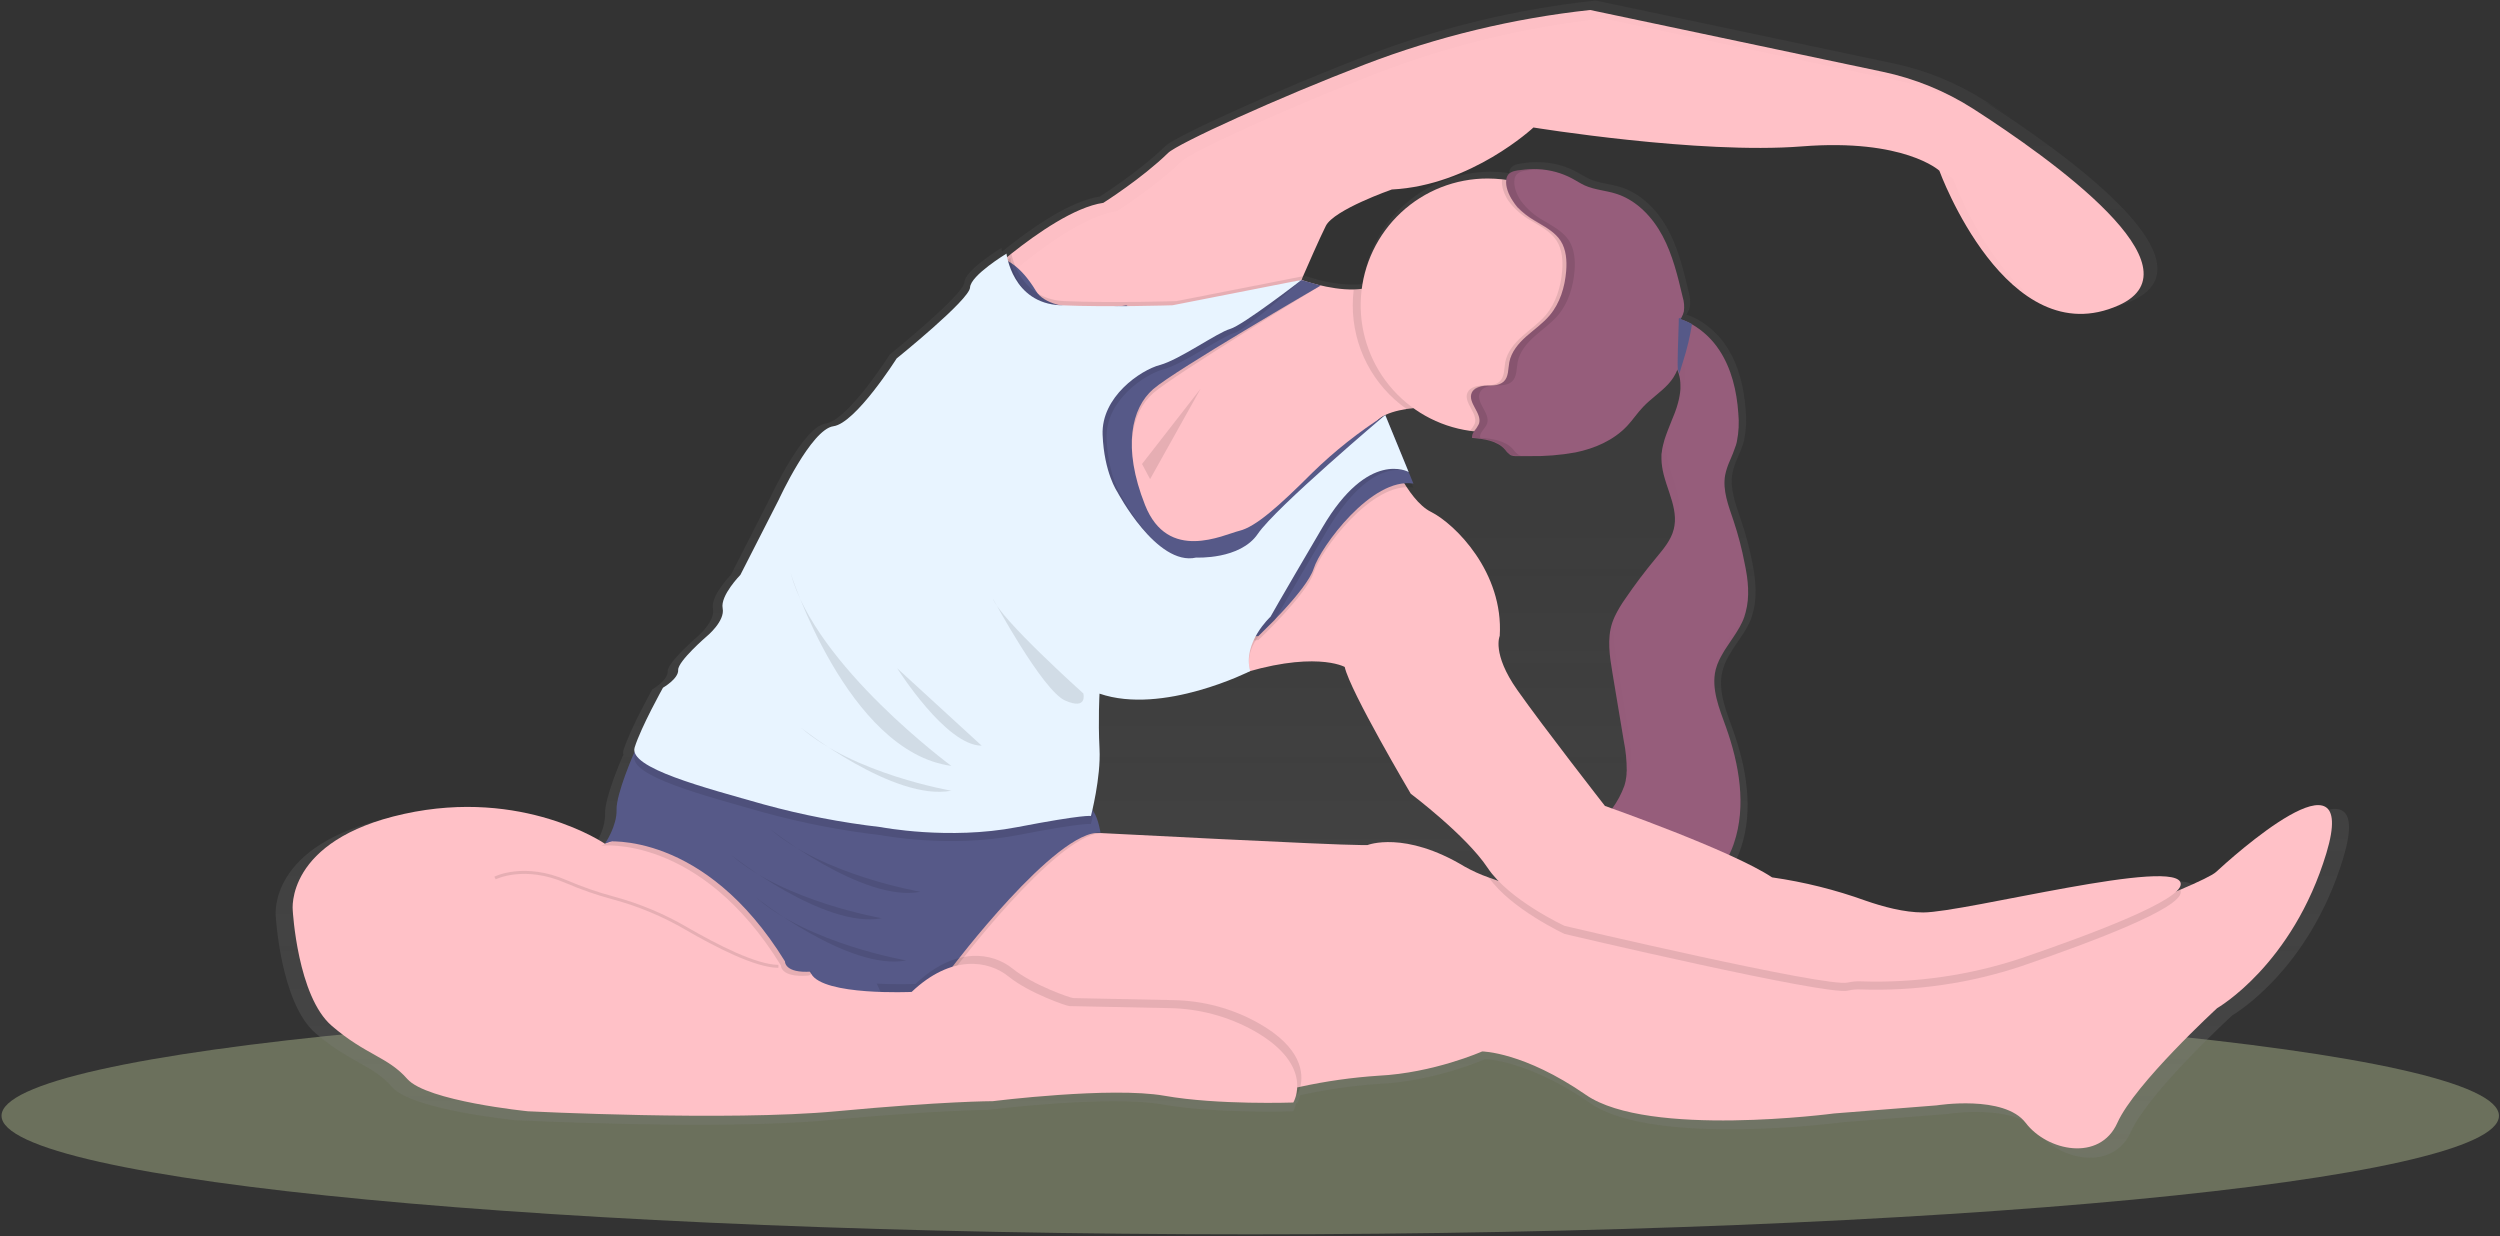 <svg width="833" height="412" viewBox="0 0 833 412" fill="none" xmlns="http://www.w3.org/2000/svg">
<rect x="0" y="0" width="833" height="412" fill="#333333" stroke="none"/>
<g id="Group 1">
<path id="Vector" d="M416.58 411.28C646.369 411.28 832.65 393.595 832.65 371.78C832.65 349.965 646.369 332.28 416.58 332.28C186.791 332.28 0.51 349.965 0.51 371.78C0.51 393.595 186.791 411.28 416.58 411.28Z" fill="#6B705C"/>
<path id="Vector_2" d="M731.22 298.14C737.46 295.49 742.09 293.28 743.34 292.14C748.35 287.59 792.22 247.87 780.81 285.77C769.4 323.67 743.81 338.3 743.81 338.3C743.81 338.3 715.94 363.88 710 377.13C704.06 390.38 686.26 386.73 678.94 377.13C671.62 367.53 648.79 371.19 648.79 371.19L614.06 373.93C614.06 373.93 551.11 382.26 529.99 367.65C508.87 353.04 494.8 352.92 494.8 352.92C494.8 352.92 478.36 360.23 459.64 361.14C450.763 361.747 441.943 363.003 433.25 364.9C433.04 365.822 432.704 366.71 432.25 367.54H431.88C431.677 368.496 431.341 369.418 430.88 370.28C430.88 370.28 405.29 371.16 387.25 367.99C369.21 364.82 329.06 369.82 329.06 369.82C329.06 369.82 312.53 369.83 275.98 373.25C239.43 376.67 171.59 373.25 171.59 373.25C171.59 373.25 137.28 369.8 130.7 362.25C124.12 354.7 116.77 354.24 105.12 344.25C93.47 334.26 91.87 305.14 91.87 305.14C91.87 305.14 89.17 281.47 129.6 272.58C170.03 263.69 197.67 282.69 197.67 282.69C197.68 282.67 197.87 282.39 198.15 281.92H197.78L198.24 281.75C199.36 279.87 201.73 275.38 201.61 271.18C201.4 265.65 207.61 251.65 207.61 251.65L207.74 251.59C207.57 251.053 207.57 250.477 207.74 249.94C209.97 242.91 217.33 229.72 217.33 229.72C217.33 229.72 222.64 226.64 222.47 223.72C222.3 220.8 232.24 212.24 232.24 212.24C232.24 212.24 238.4 207.13 237.55 202.82C236.7 198.51 243.55 191.51 243.55 191.51L256.55 165.98C256.55 165.98 267.52 142.2 275.06 141.14C282.6 140.08 296.48 118.11 296.48 118.11C296.48 118.11 321.15 98.22 321.32 94.11C321.49 90 333.66 82.63 333.66 82.63C333.66 82.63 333.71 83.09 333.87 83.85L335.29 82.72C343.94 75.85 356.76 66.89 366.44 65.5C366.44 65.5 379.57 57.2 388.37 48.6C391.63 45.44 425.81 29.85 455.2 18.6C479.69 9.218 505.288 3.037 531.36 0.21H531.53H531.85L630.97 21.14C641.852 23.441 652.227 27.697 661.59 33.7C664.39 35.49 667.44 37.49 670.64 39.64C668.93 38.52 667.2 37.4 665.7 36.44C664.2 35.48 662.67 34.58 661.12 33.71C688.05 50.97 738.95 87.43 710.42 100.2C672.5 117.19 649.65 54.6 649.65 54.6C649.65 54.6 637.76 43.6 603.06 46.37C568.36 49.14 512.24 40.01 512.24 40.01C512.24 40.01 491.24 59.64 464.24 61.01C464.24 61.01 444.6 67.86 441.86 73.34C439.661 77.718 435.729 86.758 434.222 90.22L434.14 90.41L435.01 90.24L433.84 91.13C433.7 91.45 433.64 91.61 433.64 91.61L440.06 93.45C443.729 94.373 447.497 94.84 451.28 94.84C452.21 94.823 453.139 94.75 454.06 94.62C455.403 84.297 460.45 74.814 468.263 67.934C476.075 61.054 486.12 57.247 496.53 57.22C498.174 57.219 499.816 57.309 501.45 57.49C501.9 57.54 502.35 57.61 502.79 57.68C502.86 57.56 502.86 57.36 502.86 57.32V57.21C503.26 55.48 504.53 54.89 506.05 54.59C506.83 54.44 507.67 54.35 508.5 54.24C509.19 54.16 509.84 54.05 510.5 54.05H511.01C511.82 54.05 512.62 54 513.44 54.05C517.642 54.197 521.751 55.324 525.44 57.34C526.81 58.08 528.12 58.94 529.53 59.58C532.86 61.08 536.61 61.27 540.08 62.37C547.03 64.55 552.44 70.25 555.86 76.66C559.28 83.07 561 90.26 562.67 97.33C563.163 98.931 563.293 100.622 563.05 102.28C562.885 102.981 562.619 103.655 562.26 104.28C562.15 104.47 562.02 104.66 561.91 104.86C563.268 105.288 564.578 105.854 565.82 106.55C569.592 108.702 572.802 111.713 575.19 115.34C579.36 121.62 581.14 129.22 581.66 136.75C581.982 139.953 581.82 143.186 581.18 146.34V146.48L581.12 146.76C581.04 147.06 580.97 147.36 580.87 147.66L580.69 148.21C580.48 148.82 580.26 149.43 580.02 150.03C579.61 151.09 579.16 152.09 578.73 153.09C578.077 154.557 577.581 156.089 577.25 157.66C576.29 162.88 578.37 168.14 580.06 173.14C581.686 177.909 582.982 182.784 583.94 187.73C584.92 192.89 585.47 198.38 584.28 203.38C584.282 203.353 584.282 203.327 584.28 203.3C584.24 203.5 584.18 203.7 584.13 203.9L584.07 204.14L584.01 204.37C583.929 204.703 583.84 204.988 583.75 205.275L583.72 205.37C583.68 205.49 583.69 205.48 583.61 205.74C583.53 206 583.42 206.26 583.32 206.53C583.089 207.106 582.828 207.67 582.54 208.22L582.41 208.48C582.3 208.7 582.17 208.93 582.06 209.14C582.024 209.2 581.984 209.256 581.94 209.31L581.69 209.75C581.52 210.04 581.38 210.25 581.16 210.62C580.94 210.99 580.71 211.36 580.47 211.72L580.38 211.85C579.67 212.94 578.92 214.02 578.19 215.09C577.92 215.48 577.66 215.88 577.4 216.27C577.01 216.87 576.64 217.48 576.28 218.09C576.14 218.32 576 218.56 575.88 218.79C575.62 219.21 575.37 219.73 575.14 220.21C574.61 221.322 574.194 222.484 573.9 223.68C572.35 230.13 575.1 236.75 577.35 243C581.89 255.67 584.38 269.84 580.09 282.49C580 282.789 579.891 283.088 579.781 283.387L579.78 283.39L579.42 284.31C579.38 284.41 579.31 284.51 579.31 284.6C579.08 285.18 578.81 285.76 578.52 286.33V286.4C583.547 288.568 588.407 291.105 593.06 293.99C603.841 295.535 614.438 298.165 624.69 301.84C630.54 303.92 637.71 305.84 644.2 305.84C658.36 305.84 731.45 286.65 731.45 296.25C731.315 297.187 730.824 298.036 730.08 298.62L731.22 298.14Z" fill="url(#paint0_linear)"/>
<path id="Vector_3" d="M705.96 101.72C668.66 118.43 646.19 56.87 646.19 56.87C646.19 56.87 634.52 46.08 600.36 48.78C566.2 51.48 510.94 42.48 510.94 42.48C510.94 42.48 490.27 61.82 463.76 63.14C463.76 63.14 444.44 69.88 441.76 75.28C439.57 79.66 435.59 88.81 434.17 92.06C434.088 92.302 433.991 92.54 433.88 92.77C433.74 93.08 433.68 93.25 433.68 93.25L432.57 93.77L410.31 104.46L379.76 113.01L360.43 115.25L327.63 92.52C327.63 92.52 331.42 88.98 336.99 84.52C345.5 77.77 358.11 68.95 367.63 67.59C367.63 67.59 380.55 59.42 389.2 50.97C392.41 47.82 426.03 32.49 454.93 21.42C479.018 12.195 504.196 6.114 529.84 3.33L627.33 23.92C638.041 26.178 648.256 30.355 657.48 36.25C683.93 53.28 734.06 89.14 705.96 101.72Z" fill="#FFC1C7"/>
<g id="Group" opacity="0.1">
<path id="Vector_4" opacity="0.1" d="M332.13 95.25C332.13 95.25 335.92 91.7 341.49 87.25C350 80.5 362.61 71.68 372.13 70.32C372.13 70.32 385.05 62.15 393.7 53.7C396.91 50.54 430.53 35.22 459.43 24.15C483.521 14.947 508.699 8.894 534.34 6.14L631.83 26.72C642.539 28.98 652.751 33.16 661.97 39.06C663.523 40.053 665.143 41.103 666.83 42.21C663.68 40.09 660.68 38.12 657.93 36.36C648.709 30.465 638.498 26.288 627.79 24.03L530.3 3.44C504.656 6.223 479.478 12.303 455.39 21.53C426.48 32.6 392.86 47.93 389.66 51.08C381 59.53 368.09 67.7 368.09 67.7C358.57 69.06 345.95 77.88 337.45 84.63C331.88 89.06 328.09 92.63 328.09 92.63L360.89 115.36H361.02L332.13 95.25Z" fill="black"/>
<path id="Vector_5" opacity="0.1" d="M650.72 59.56C649.492 58.561 648.149 57.712 646.72 57.03C647.62 59.41 659 88.89 678.41 100.21C660.71 86.92 650.72 59.56 650.72 59.56Z" fill="black"/>
</g>
<path id="Vector_6" d="M581.65 204.01C581.526 204.527 581.376 205.038 581.2 205.54C581.12 205.8 581.01 206.06 580.92 206.31C580.666 206.935 580.379 207.546 580.06 208.14C579.93 208.41 579.78 208.68 579.65 208.94C579.618 209 579.581 209.056 579.54 209.11C579.4 209.37 579.26 209.61 579.11 209.85C578.11 211.55 576.95 213.17 575.84 214.85C575.47 215.39 575.1 215.94 574.75 216.5C574.687 216.614 574.617 216.725 574.54 216.83C574.35 217.14 574.15 217.47 573.97 217.83C573.79 218.19 573.65 218.37 573.51 218.64C573.37 218.91 573.35 218.92 573.28 219.06L572.85 219.89C572.348 220.932 571.95 222.021 571.66 223.14C570.12 229.49 572.84 236 575.05 242.14C579.51 254.6 581.97 268.54 577.75 280.98C577.65 281.27 577.55 281.57 577.44 281.87C577.33 282.17 577.14 282.66 576.98 283.05C576.74 283.65 576.47 284.24 576.17 284.83C573.89 289.27 569.98 293.26 565.17 292.83C558.56 292.25 555.35 284.15 549.33 281.39C544.1 278.99 537.49 280.95 532.56 277.99C532.971 276.642 533.531 275.344 534.23 274.12C535.12 272.48 536.23 270.91 537.23 269.35C538.908 267.046 540.254 264.518 541.23 261.84C541.422 261.243 541.579 260.635 541.7 260.02C541.706 259.974 541.706 259.926 541.7 259.88C541.75 259.57 541.81 259.28 541.85 258.97C541.89 258.66 541.93 258.38 541.96 258.06C541.965 258.007 541.965 257.953 541.96 257.9C541.96 257.55 541.96 257.2 542.03 256.84C542.04 253.461 541.705 250.091 541.03 246.78C539.783 239.26 538.53 231.74 537.27 224.22C536.35 218.72 535.45 212.96 537.15 207.65C537.28 207.27 537.42 206.89 537.56 206.52C537.7 206.15 537.87 205.77 538.04 205.41C539.022 203.364 540.18 201.406 541.5 199.56C544.673 194.893 548.077 190.377 551.71 186.01C554.17 183.01 556.81 180.01 557.71 176.27C557.807 175.909 557.881 175.541 557.93 175.17C558.51 171.56 557.49 167.96 556.29 164.35C556.137 163.93 555.997 163.51 555.87 163.09C555.45 161.85 555.03 160.6 554.67 159.33C554.55 158.92 554.44 158.5 554.33 158.08C554.117 157.239 553.947 156.388 553.82 155.53C553.687 154.683 553.613 153.827 553.6 152.97C553.6 152.57 553.6 152.16 553.6 151.76C553.6 151.36 553.6 151.16 553.68 150.85C553.76 150.54 553.77 150.21 553.82 149.85C553.87 149.49 553.9 149.37 553.95 149.13C554 148.89 554.1 148.4 554.2 148.05C554.257 147.762 554.334 147.478 554.43 147.2C554.48 146.97 554.55 146.74 554.61 146.52L554.87 145.72L555.28 144.56C555.41 144.18 555.56 143.79 555.71 143.41C556.46 141.41 557.32 139.41 558.07 137.49C558.492 136.38 558.855 135.248 559.16 134.1C559.16 133.89 559.27 133.66 559.32 133.44C559.382 133.219 559.432 132.996 559.47 132.77C559.54 132.493 559.593 132.213 559.63 131.93C559.7 131.56 559.77 131.17 559.81 130.79C559.85 130.41 559.89 130.02 559.92 129.63C559.95 129.24 559.92 128.86 559.92 128.48C559.937 127.125 559.745 125.776 559.35 124.48C559.201 123.951 559.007 123.436 558.77 122.94C558.596 122.598 558.406 122.264 558.2 121.94C556.92 119.86 554.93 118.27 553.77 116.1C553.086 114.768 552.742 113.287 552.77 111.79C552.766 111.382 552.793 110.974 552.85 110.57C552.91 110.156 553.004 109.748 553.13 109.35C553.171 109.19 553.225 109.032 553.29 108.88C553.363 108.713 553.433 108.553 553.5 108.4C553.598 108.2 553.708 108.006 553.83 107.82C553.93 107.69 554.02 107.55 554.12 107.43C555.18 106.09 556.88 105.43 559.21 106.11L559.78 106.3C561.112 106.728 562.399 107.287 563.62 107.97C567.33 110.085 570.489 113.045 572.84 116.61C576.94 122.79 578.69 130.27 579.2 137.67C579.51 140.823 579.351 144.004 578.73 147.11C578.73 147.24 578.66 147.39 578.64 147.52C578.56 147.82 578.49 148.12 578.39 148.41C577.783 150.225 577.082 152.008 576.29 153.75C575.648 155.195 575.159 156.703 574.83 158.25C573.89 163.39 575.94 168.52 577.6 173.47C579.173 178.169 580.422 182.97 581.34 187.84C582.5 193.21 583.06 198.84 581.65 204.01Z" fill="#965D7B"/>
<g id="Group_2" opacity="0.1">
<path id="Vector_7" opacity="0.1" d="M576.43 153.77C577.227 152.022 577.931 150.233 578.54 148.41C578.67 147.98 578.79 147.55 578.89 147.11C577.869 149.251 577.046 151.48 576.43 153.77Z" fill="black"/>
<path id="Vector_8" opacity="0.1" d="M558.41 121.94C560.63 125.54 560.41 129.94 559.31 134.17C559.39 133.95 559.48 133.74 559.56 133.52C561.47 128.52 562.56 122.52 559.76 117.9C558.47 115.82 556.47 114.22 555.32 112.06C554.587 110.631 554.243 109.034 554.32 107.43C552.63 109.53 552.51 113.29 554.02 116.11C555.12 118.27 557.12 119.86 558.41 121.94Z" fill="black"/>
<path id="Vector_9" opacity="0.1" d="M573.06 219.14C573.01 219.36 572.97 219.58 572.93 219.81C575.13 215.14 579.01 211.18 580.93 206.34C581.334 205.325 581.652 204.278 581.88 203.21C579.31 208.72 574.44 213.19 573.06 219.14Z" fill="black"/>
<path id="Vector_10" opacity="0.1" d="M578.33 279.05C576.27 284.13 571.98 289.3 566.51 288.82C559.9 288.25 556.7 280.15 550.67 277.38C545.55 275.03 539.11 276.85 534.22 274.16C533.525 275.386 532.965 276.683 532.55 278.03C537.48 281.03 544.09 279.03 549.32 281.42C555.32 284.19 558.55 292.3 565.16 292.87C570.63 293.34 574.92 288.17 576.98 283.09C577.532 281.719 578.003 280.316 578.39 278.89L578.33 279.05Z" fill="black"/>
<path id="Vector_11" opacity="0.1" d="M541.11 246.82C541.84 251.2 542.56 255.75 541.7 260.06C542.036 259.339 542.326 258.597 542.57 257.84C544.11 253.01 543.29 247.78 542.46 242.78C541.213 235.26 539.96 227.737 538.7 220.21C537.89 215.32 537.09 210.21 538.12 205.44C537.778 206.171 537.481 206.923 537.23 207.69C535.53 213 536.44 218.75 537.35 224.25C538.61 231.783 539.863 239.307 541.11 246.82Z" fill="black"/>
<path id="Vector_12" opacity="0.1" d="M559.17 172.27C561.1 164.53 555.17 156.94 555.06 148.97C555.077 147.116 555.342 145.273 555.85 143.49C554.543 146.503 553.82 149.737 553.72 153.02C553.79 160.62 559.2 167.87 558.03 175.25C558.52 174.302 558.902 173.303 559.17 172.27Z" fill="black"/>
</g>
<path id="Vector_13" d="M775.16 284.24C763.93 321.53 738.76 335.91 738.76 335.91C738.76 335.91 711.35 361.08 705.5 374.14C699.65 387.2 682.14 383.58 674.96 374.14C667.78 364.7 645.3 368.31 645.3 368.31L611.14 371C611.14 371 549.24 379.21 528.46 364.83C507.68 350.45 493.86 350.34 493.86 350.34C493.86 350.34 477.68 357.52 459.27 358.43C450.524 359.013 441.834 360.243 433.27 362.11C428.5 363.11 424.33 364.11 421.34 364.82C418.35 365.53 416.57 366.06 416.57 366.06L370.81 361.45L327.59 357.08L304.23 353.92L298.1 340.58L292.2 327.76L290.2 323.38L293 277.57H366.7C366.7 277.57 443.56 281.57 453.43 281.57H455.67C455.67 281.57 467.96 276.65 488.02 288.75C490.578 290.184 493.254 291.396 496.02 292.37C527.9 304.28 617.47 319.76 617.47 319.76L675.47 316.16C675.47 316.16 708.08 304.28 726.47 296.45C732.6 293.83 737.16 291.66 738.38 290.55C743.25 286.04 786.39 246.94 775.16 284.24Z" fill="#FFC1C7"/>
<path id="Vector_14" opacity="0.1" d="M318.33 322.6L321.88 335.24L309.74 341.82L298.11 340.54L292.21 327.72L290.21 323.34L293.01 277.53H366.66C351.29 278.91 318.33 322.6 318.33 322.6Z" fill="black"/>
<path id="Vector_15" d="M316.98 322.6L320.53 335.24L308.4 341.82L277.73 338.45L261.21 325.14C234.21 281.33 201.56 281.14 201.56 281.14C201.56 281.14 205.61 275.23 205.44 269.84C205.27 264.45 211.38 250.63 211.38 250.63L211.96 250.35C214.02 249.35 221.01 245.89 221.45 245.74C221.45 245.74 360.12 268.15 362.82 269C363.517 269.289 364.088 269.818 364.43 270.49C366 272.95 366.7 277.49 366.7 277.49C352.06 276.14 316.98 322.6 316.98 322.6Z" fill="#565988"/>
<path id="Vector_16" d="M480.84 135.5C476.766 135.415 472.691 135.672 468.66 136.27C461.95 137.36 455.52 139.91 458.37 145.84C463.76 157.07 429.61 176.84 429.61 176.84L381.97 207.4L352.31 162.46L367.6 126.06L410.28 104.49L433.66 93.27C433.66 93.27 442.92 96.64 451.06 96.45C454.82 96.37 458.35 95.53 460.62 93.27C467.8 86.08 480.84 135.5 480.84 135.5Z" fill="#FFC1C7"/>
<path id="Vector_17" opacity="0.1" d="M480.84 135.5C476.766 135.415 472.691 135.672 468.66 136.27C463.115 132.376 458.592 127.202 455.472 121.188C452.353 115.173 450.729 108.495 450.74 101.72C450.735 99.958 450.842 98.198 451.06 96.45C454.82 96.37 458.35 95.53 460.62 93.27C467.8 86.08 480.84 135.5 480.84 135.5Z" fill="black"/>
<path id="Vector_18" d="M537.9 101.72C537.901 107.267 536.81 112.76 534.688 117.885C532.567 123.011 529.457 127.668 525.535 131.591C521.614 135.514 516.958 138.627 511.834 140.751C506.71 142.875 501.217 143.969 495.67 143.97C493.713 143.971 491.758 143.834 489.82 143.56C479.217 142.09 469.568 136.65 462.822 128.339C456.077 120.028 452.738 109.466 453.481 98.788C454.224 88.11 458.993 78.112 466.825 70.815C474.656 63.519 484.966 59.467 495.67 59.48C497.287 59.484 498.903 59.575 500.51 59.75C510.804 60.944 520.301 65.879 527.194 73.618C534.088 81.356 537.898 91.357 537.9 101.72Z" fill="#FFC1C7"/>
<path id="Vector_19" opacity="0.1" d="M726.63 297.27C726.63 302.63 698.14 313.52 673.57 321.92C656.336 327.666 638.217 330.297 620.06 329.69C618.592 329.614 617.121 329.746 615.69 330.08C608.95 331.87 521.33 311.2 521.33 311.2C521.33 311.2 503.44 302.9 496.04 292.35C527.92 304.26 617.49 319.74 617.49 319.74L675.49 316.14C675.49 316.14 708.1 304.26 726.49 296.43C726.613 296.692 726.661 296.982 726.63 297.27Z" fill="black"/>
<path id="Vector_20" d="M462.41 149.98C462.41 149.98 468.7 166.51 476.79 170.55C484.88 174.59 501.05 190.77 499.71 211.89C499.71 211.89 497.01 217.74 505.55 229.89C514.09 242.04 534.76 268.53 534.76 268.53C534.76 268.53 576.99 283.36 590.47 292.35H590.52C601.119 293.872 611.536 296.469 621.61 300.1C627.37 302.1 634.42 304.03 640.8 304.03C654.73 304.03 726.63 285.16 726.63 294.59C726.63 299.96 698.14 310.85 673.56 319.25C656.327 324.982 638.211 327.603 620.06 326.99C618.592 326.919 617.122 327.051 615.69 327.38C608.95 329.17 521.32 308.5 521.32 308.5C521.32 308.5 502.85 299.97 495.66 289.14C488.47 278.31 470.06 264.47 470.06 264.47C470.06 264.47 449.84 230.32 448.06 222.23C448.06 222.23 437.73 216.39 410.76 225.37C383.79 234.35 404.89 205.14 404.89 205.14L435 170.14L462.41 149.98Z" fill="#FFC1C7"/>
<path id="Vector_21" opacity="0.1" d="M470.95 162.47L461.56 139.63C452.812 145.184 444.665 151.632 437.25 158.87C426.01 170.1 418.37 176.87 412.98 178.19C407.59 179.51 389.17 188.89 381.53 169.61C373.89 150.33 377.03 137.3 384.22 131.01C391.41 124.72 440.06 95.14 440.06 95.14L433.67 94.65C433.67 94.65 389.19 110.22 375.26 103.11C375.26 103.11 350.54 107.24 345.15 98.25C339.76 89.26 334.67 87.84 334.67 87.84L302.01 131.95L313.7 229.46H343.8L376.15 216.88L419.29 213.28C419.29 213.28 435.47 198 437.72 190.81C439.97 183.62 457.06 160.22 470.95 162.47Z" fill="black"/>
<path id="Vector_22" d="M470.95 161.14L461.56 138.3C452.812 143.854 444.665 150.302 437.25 157.54C426.01 168.78 418.37 175.54 412.98 176.86C407.59 178.18 389.17 187.56 381.53 168.28C373.89 149 377.03 135.97 384.22 129.68C391.41 123.39 440.06 95.14 440.06 95.14L433.67 93.31C433.67 93.31 389.19 108.87 375.26 101.76C375.26 101.76 350.54 105.89 345.15 96.9C339.76 87.91 334.67 86.49 334.67 86.49L302.01 130.6L313.7 228.11H343.8L376.15 215.53L419.29 211.93C419.29 211.93 435.47 196.66 437.72 189.47C439.97 182.28 457.06 158.87 470.95 161.14Z" fill="#565988"/>
<path id="Vector_23" opacity="0.1" d="M364.43 270.51C363.91 272.99 363.49 274.58 363.49 274.58C363.49 274.58 361.64 273.9 338.9 278.29C316.16 282.68 293.57 278.29 293.57 278.29C280.363 276.759 267.291 274.221 254.47 270.7C234.93 265.14 209.31 258.56 211.47 251.7C211.61 251.3 211.75 250.85 211.92 250.41C213.98 249.41 220.97 245.95 221.41 245.8C221.41 245.8 360.08 268.21 362.78 269.06C363.485 269.331 364.07 269.845 364.43 270.51Z" fill="black"/>
<path id="Vector_24" opacity="0.1" d="M461.56 139.63L469.36 157.26C469.36 157.26 457.36 150.89 442.02 177.01C426.68 203.13 424.66 206.84 424.66 206.84C424.66 206.84 413.88 214.2 416.58 223.58C416.58 223.58 384.64 234.58 363.58 227.31C363.58 227.31 358.86 241.55 359.37 251.16C359.685 256.291 359.711 261.436 359.45 266.57C359.45 266.57 365.45 262.02 342.69 266.41C319.93 270.8 297.36 269.52 297.36 269.52C284.942 267.494 272.649 264.767 260.54 261.35C240.99 255.79 210.66 257.22 212.85 250.35C215.04 243.48 222.29 230.47 222.29 230.47C222.29 230.47 227.51 227.47 227.29 224.57C227.07 221.67 236.9 213.28 236.9 213.28C236.9 213.28 242.96 208.23 242.12 204.01C241.28 199.79 248.02 192.89 248.02 192.89L260.83 167.79C260.83 167.79 271.61 144.36 279.03 143.35C286.45 142.34 300.09 120.77 300.09 120.77C300.09 120.77 324.35 101.23 324.52 97.18C324.69 93.13 336.65 85.89 336.65 85.89C336.65 85.89 338.58 102.43 354.65 103.11C370.72 103.79 391.95 103.11 391.95 103.11L433.64 93.31C433.64 93.31 415.38 109.82 411.16 111C406.94 112.18 394.26 121.28 387.8 123C381.34 124.72 368.21 133.54 368.72 146.14C369.23 158.74 373.61 165.14 373.61 165.14C373.61 165.14 386.75 190.14 399.89 187.14C399.89 187.14 414.57 187.93 420.45 179.22C426.33 170.51 461.56 139.63 461.56 139.63Z" fill="black"/>
<path id="Vector_25" opacity="0.1" d="M435 91.92L433.86 92.79L432.55 93.79L410.29 104.48L379.74 113.03L360.41 115.27L327.61 92.54C327.61 92.54 331.4 89 336.97 84.54C337.87 88.54 341.54 99.78 354.68 100.33C370.73 101.02 391.98 100.33 391.98 100.33L434.16 92.04L435 91.92Z" fill="black"/>
<path id="Vector_26" d="M461.56 138.28L469.36 157.28C469.36 157.28 456.01 149.57 440.67 175.69C425.33 201.81 423.32 205.51 423.32 205.51C423.32 205.51 413.88 214.22 416.58 223.6C416.58 223.6 387.42 238.37 366.36 231.12C366.36 231.12 365.86 239.89 366.36 249.49C366.86 259.09 363.5 271.9 363.5 271.9C363.5 271.9 361.64 271.23 338.89 275.61C316.14 279.99 293.57 275.61 293.57 275.61C280.362 274.085 267.291 271.551 254.47 268.03C234.93 262.47 209.31 255.89 211.47 249.03C213.63 242.17 220.91 229.14 220.91 229.14C220.91 229.14 226.13 226.14 225.97 223.24C225.81 220.34 235.57 211.95 235.57 211.95C235.57 211.95 241.64 206.95 240.79 202.69C239.94 198.43 246.69 191.56 246.69 191.56L259.5 166.46C259.5 166.46 270.28 143.03 277.7 142.02C285.12 141.01 298.76 119.44 298.76 119.44C298.76 119.44 323.06 99.84 323.22 95.79C323.38 91.74 335.36 84.5 335.36 84.5C335.36 84.5 337.28 101.04 353.36 101.72C369.44 102.4 390.67 101.72 390.67 101.72L433.67 93.27C433.67 93.27 414.07 108.43 409.86 109.61C405.65 110.79 392.95 119.89 386.49 121.61C380.03 123.33 366.89 132.23 367.39 144.87C367.89 157.51 372.28 163.87 372.28 163.87C372.28 163.87 385.42 188.81 398.57 185.78C398.57 185.78 413.24 186.56 419.12 177.86C425 169.16 461.56 138.28 461.56 138.28Z" fill="#E8F4FF"/>
<path id="Vector_27" opacity="0.1" d="M330.81 199.42C330.81 199.42 347.32 230.09 354.9 233.42C362.48 236.75 360.97 231.06 360.97 231.06C360.97 231.06 333.17 206.14 330.81 199.42Z" fill="black"/>
<path id="Vector_28" opacity="0.1" d="M298.96 222.68C298.96 222.68 315.14 248.46 327.1 248.46L298.96 222.68Z" fill="black"/>
<path id="Vector_29" opacity="0.1" d="M263.4 190.83C263.4 190.83 282.28 250.48 316.99 255.2C316.99 255.2 271.66 221.84 263.4 190.83Z" fill="black"/>
<path id="Vector_30" opacity="0.1" d="M266.77 242.39C266.77 242.39 297.95 267.16 316.99 263.46C316.99 263.46 284.47 257.9 266.77 242.39Z" fill="black"/>
<path id="Vector_31" opacity="0.1" d="M243.63 284.89C243.63 284.89 274.8 309.66 293.85 305.95C293.85 305.95 261.32 300.39 243.63 284.89Z" fill="black"/>
<path id="Vector_32" opacity="0.1" d="M251.78 298.95C251.78 298.95 282.95 323.72 301.99 320.02C301.99 320.02 269.47 314.46 251.78 298.95Z" fill="black"/>
<path id="Vector_33" opacity="0.1" d="M256.49 276.14C256.49 276.14 287.66 300.88 306.7 297.14C306.7 297.14 274.18 291.61 256.49 276.14Z" fill="black"/>
<path id="Vector_34" opacity="0.1" d="M400.06 129.49L380.52 154.6L383.21 159.65L400.06 129.49Z" fill="black"/>
<path id="Vector_35" opacity="0.1" d="M537.9 101.72C537.901 107.267 536.81 112.76 534.688 117.885C532.567 123.011 529.457 127.668 525.535 131.591C521.614 135.514 516.958 138.627 511.834 140.751C506.71 142.875 501.217 143.969 495.67 143.97C493.713 143.971 491.758 143.834 489.82 143.56C490.443 142.849 490.965 142.055 491.37 141.2C492.62 137.71 487.37 134.07 489.02 130.73C489.87 128.95 492.16 128.5 494.13 128.45C496.1 128.4 498.29 128.45 499.72 127.09C501.37 125.5 501.14 122.88 501.56 120.63C502.22 117.21 504.62 114.36 507.23 112.03C509.84 109.7 512.76 107.69 515.01 105.03C518.46 100.93 520.08 95.57 520.51 90.23C520.79 86.78 520.51 83.11 518.69 80.23C516.69 77.14 513.26 75.4 510.12 73.5C507.199 71.884 504.656 69.665 502.66 66.99C501.38 65.11 500.1 62.18 500.51 59.8C510.796 60.993 520.285 65.921 527.178 73.649C534.07 81.376 537.886 91.365 537.9 101.72Z" fill="black"/>
<path id="Vector_36" d="M561.06 103.79C560.895 104.491 560.628 105.165 560.27 105.79C560.17 105.97 560.05 106.16 559.94 106.35L559.33 107.28C558.369 108.482 557.732 109.911 557.48 111.43C557.36 113.28 558.37 114.97 559.03 116.73L559.14 117.04C559.23 117.289 559.307 117.543 559.37 117.8C559.778 119.539 559.641 121.361 558.98 123.02C558.257 124.871 557.188 126.568 555.83 128.02C553.28 130.77 550.07 132.85 547.5 135.57C545.58 137.57 544.03 139.94 542.13 141.96C537.63 146.72 531.33 149.45 524.92 150.75C519.902 151.654 514.808 152.066 509.71 151.98H505.36C504.679 152.021 503.997 151.915 503.36 151.67C502.625 151.177 501.991 150.549 501.49 149.82C498.87 146.82 494.49 146.25 490.49 145.91C490.448 145.529 490.485 145.143 490.599 144.776C490.712 144.41 490.9 144.071 491.15 143.78C491.797 143.013 492.348 142.17 492.79 141.27C494.05 137.77 488.79 134.14 490.45 130.78C490.603 130.464 490.814 130.18 491.07 129.94C491.238 129.772 491.422 129.621 491.62 129.49C492.822 128.815 494.181 128.47 495.56 128.49C496.3 128.49 497.07 128.49 497.82 128.4C499.01 128.353 500.151 127.91 501.06 127.14C502.71 125.57 502.48 122.94 502.9 120.7C503.56 117.26 505.96 114.42 508.57 112.1C511.18 109.78 514.1 107.76 516.35 105.1C519.8 101.01 521.42 95.63 521.85 90.31C522.13 86.86 521.85 83.18 520.03 80.31C518.29 77.61 515.43 75.94 512.64 74.31L511.46 73.61C509.293 72.36 507.305 70.823 505.55 69.04C505.005 68.376 504.507 67.674 504.06 66.94C502.81 65.1 501.57 62.27 501.88 59.94C501.892 59.785 501.919 59.63 501.96 59.48C502.55 56.91 505.09 56.88 507.5 56.56C508.15 56.48 508.79 56.41 509.44 56.37C510.399 56.315 511.361 56.315 512.32 56.37C516.429 56.524 520.447 57.626 524.06 59.59C525.4 60.32 526.68 61.17 528.06 61.8C531.34 63.27 535.06 63.46 538.44 64.54C545.28 66.68 550.59 72.28 553.96 78.6C557.33 84.92 559.01 91.97 560.66 98.93C561.15 100.501 561.286 102.16 561.06 103.79Z" fill="#965D7B"/>
<path id="Vector_37" opacity="0.1" d="M433.28 362.07C433.071 362.98 432.734 363.855 432.28 364.67C432.28 364.67 427.82 364.83 421.28 364.78C412.35 364.71 399.59 364.25 389.28 362.43C383.132 361.544 376.917 361.209 370.71 361.43L327.49 357.06L304.13 353.9L292.13 327.74C299.07 328.12 305.05 327.85 305.05 327.85C318.32 315.27 330.67 317.29 337.41 322.75C344.15 328.21 356.74 332.56 357.63 332.56C358.23 332.56 378.1 332.98 390.88 333.24C400.78 333.387 410.489 335.985 419.14 340.8C434.06 349.14 434.28 357.86 433.28 362.07Z" fill="black"/>
<path id="Vector_38" d="M211.37 277.54L201.56 281.14C201.56 281.14 174.38 262.44 134.61 271.2C94.84 279.96 97.54 303.33 97.54 303.33C97.54 303.33 99.11 331.97 110.54 341.8C121.97 351.63 129.19 352.08 135.7 359.5C142.21 366.92 175.92 370.28 175.92 370.28C175.92 370.28 242.65 373.65 278.6 370.28C314.55 366.91 330.78 366.91 330.78 366.91C330.78 366.91 370.26 361.97 388.01 365.11C405.76 368.25 430.93 367.36 430.93 367.36C430.93 367.36 438.35 355.08 417.84 343.47C409.191 338.649 399.481 336.051 389.58 335.91C376.81 335.64 356.94 335.23 356.33 335.23C355.43 335.23 342.85 330.88 336.11 325.42C329.37 319.96 317.02 317.93 303.76 330.51C303.76 330.51 274.33 331.86 270.28 324.45C266.23 317.04 245.34 293.78 245.34 293.78L211.37 277.54Z" fill="#FFC1C7"/>
<path id="Vector_39" opacity="0.1" d="M260.2 321.68C260.2 321.68 259.98 325.75 269.08 325.08C277.5 324.45 244.14 294.41 244.14 294.41L210.14 278.16L200.33 281.77C200.33 281.77 233.24 277.87 260.2 321.68Z" fill="black"/>
<path id="Vector_40" d="M261.55 320.33C261.55 320.33 261.33 324.4 270.43 323.73C278.85 323.11 245.49 293.06 245.49 293.06L211.49 276.81L201.67 280.42C201.67 280.42 234.59 276.52 261.55 320.33Z" fill="#565988"/>
<path id="Vector_41" opacity="0.1" d="M164.94 292.55C164.94 292.55 174.6 287.61 188.76 293.79C193.816 295.967 199.023 297.775 204.34 299.2C212.866 301.502 221.051 304.921 228.68 309.37C238.54 315.1 251.92 321.98 259.36 321.98" stroke="black" stroke-miterlimit="10"/>
<path id="Vector_42" opacity="0.1" d="M508.06 151.9C507.379 151.947 506.695 151.841 506.06 151.59C505.321 151.103 504.685 150.474 504.19 149.74C501.57 146.74 497.14 146.17 493.19 145.84C492.87 144.1 494.88 142.84 495.48 141.2C496.75 137.7 491.48 134.07 493.14 130.72C494 128.95 496.29 128.5 498.26 128.45C500.23 128.4 502.42 128.45 503.84 127.08C505.49 125.5 505.26 122.87 505.69 120.63C506.34 117.2 508.74 114.35 511.35 112.03C513.96 109.71 516.89 107.69 519.14 105.03C522.58 100.94 524.2 95.57 524.64 90.24C524.92 86.78 524.64 83.11 522.81 80.19C520.81 77.11 517.38 75.37 514.24 73.46C511.319 71.844 508.776 69.625 506.78 66.95C505.46 65.01 504.12 61.95 504.68 59.5C505.24 57.05 507.82 56.9 510.23 56.58C510.94 56.48 511.64 56.42 512.36 56.38C510.747 56.307 509.131 56.373 507.53 56.58C505.12 56.9 502.53 56.93 501.98 59.5C501.43 62.07 502.76 65.01 504.09 66.95C506.086 69.625 508.629 71.844 511.55 73.46C514.6 75.35 518.06 77.14 520.06 80.14C521.93 83.06 522.17 86.73 521.89 90.19C521.45 95.52 519.89 100.89 516.39 104.98C514.14 107.66 511.22 109.67 508.61 111.98C506 114.29 503.61 117.15 502.94 120.58C502.51 122.82 502.74 125.45 501.1 127.03C499.68 128.39 497.48 128.35 495.51 128.4C493.54 128.45 491.25 128.9 490.39 130.67C488.77 134.02 494 137.67 492.74 141.15C492.13 142.81 490.13 144.05 490.44 145.79C494.44 146.12 498.86 146.66 501.44 149.69C501.93 150.428 502.566 151.058 503.31 151.54C503.945 151.793 504.628 151.899 505.31 151.85C506.76 151.85 508.22 151.85 509.68 151.85L508.06 151.9Z" fill="black"/>
<path id="Vector_43" d="M559.55 124.53C559.95 123.25 560.4 121.82 560.84 120.3C562.133 116.278 563.112 112.163 563.77 107.99C562.549 107.307 561.262 106.748 559.93 106.32C560.04 106.13 560.16 105.94 560.26 105.76L559.36 106.13C559.36 106.13 559.36 106.55 559.36 107.25C559.29 109.15 559.15 113.17 559.06 116.7C559.06 116.76 559.06 116.81 559.06 116.86C558.99 119.65 558.95 122.12 559.06 123L559.55 124.53Z" fill="#565988"/>
</g>
<defs>
<linearGradient id="paint0_linear" x1="437.26" y1="385.75" x2="437.26" y2="0.23" gradientUnits="userSpaceOnUse">
<stop stop-color="#808080" stop-opacity="0.25"/>
<stop offset="0.54" stop-color="#808080" stop-opacity="0.12"/>
<stop offset="1" stop-color="#808080" stop-opacity="0.1"/>
</linearGradient>
</defs>
</svg>
